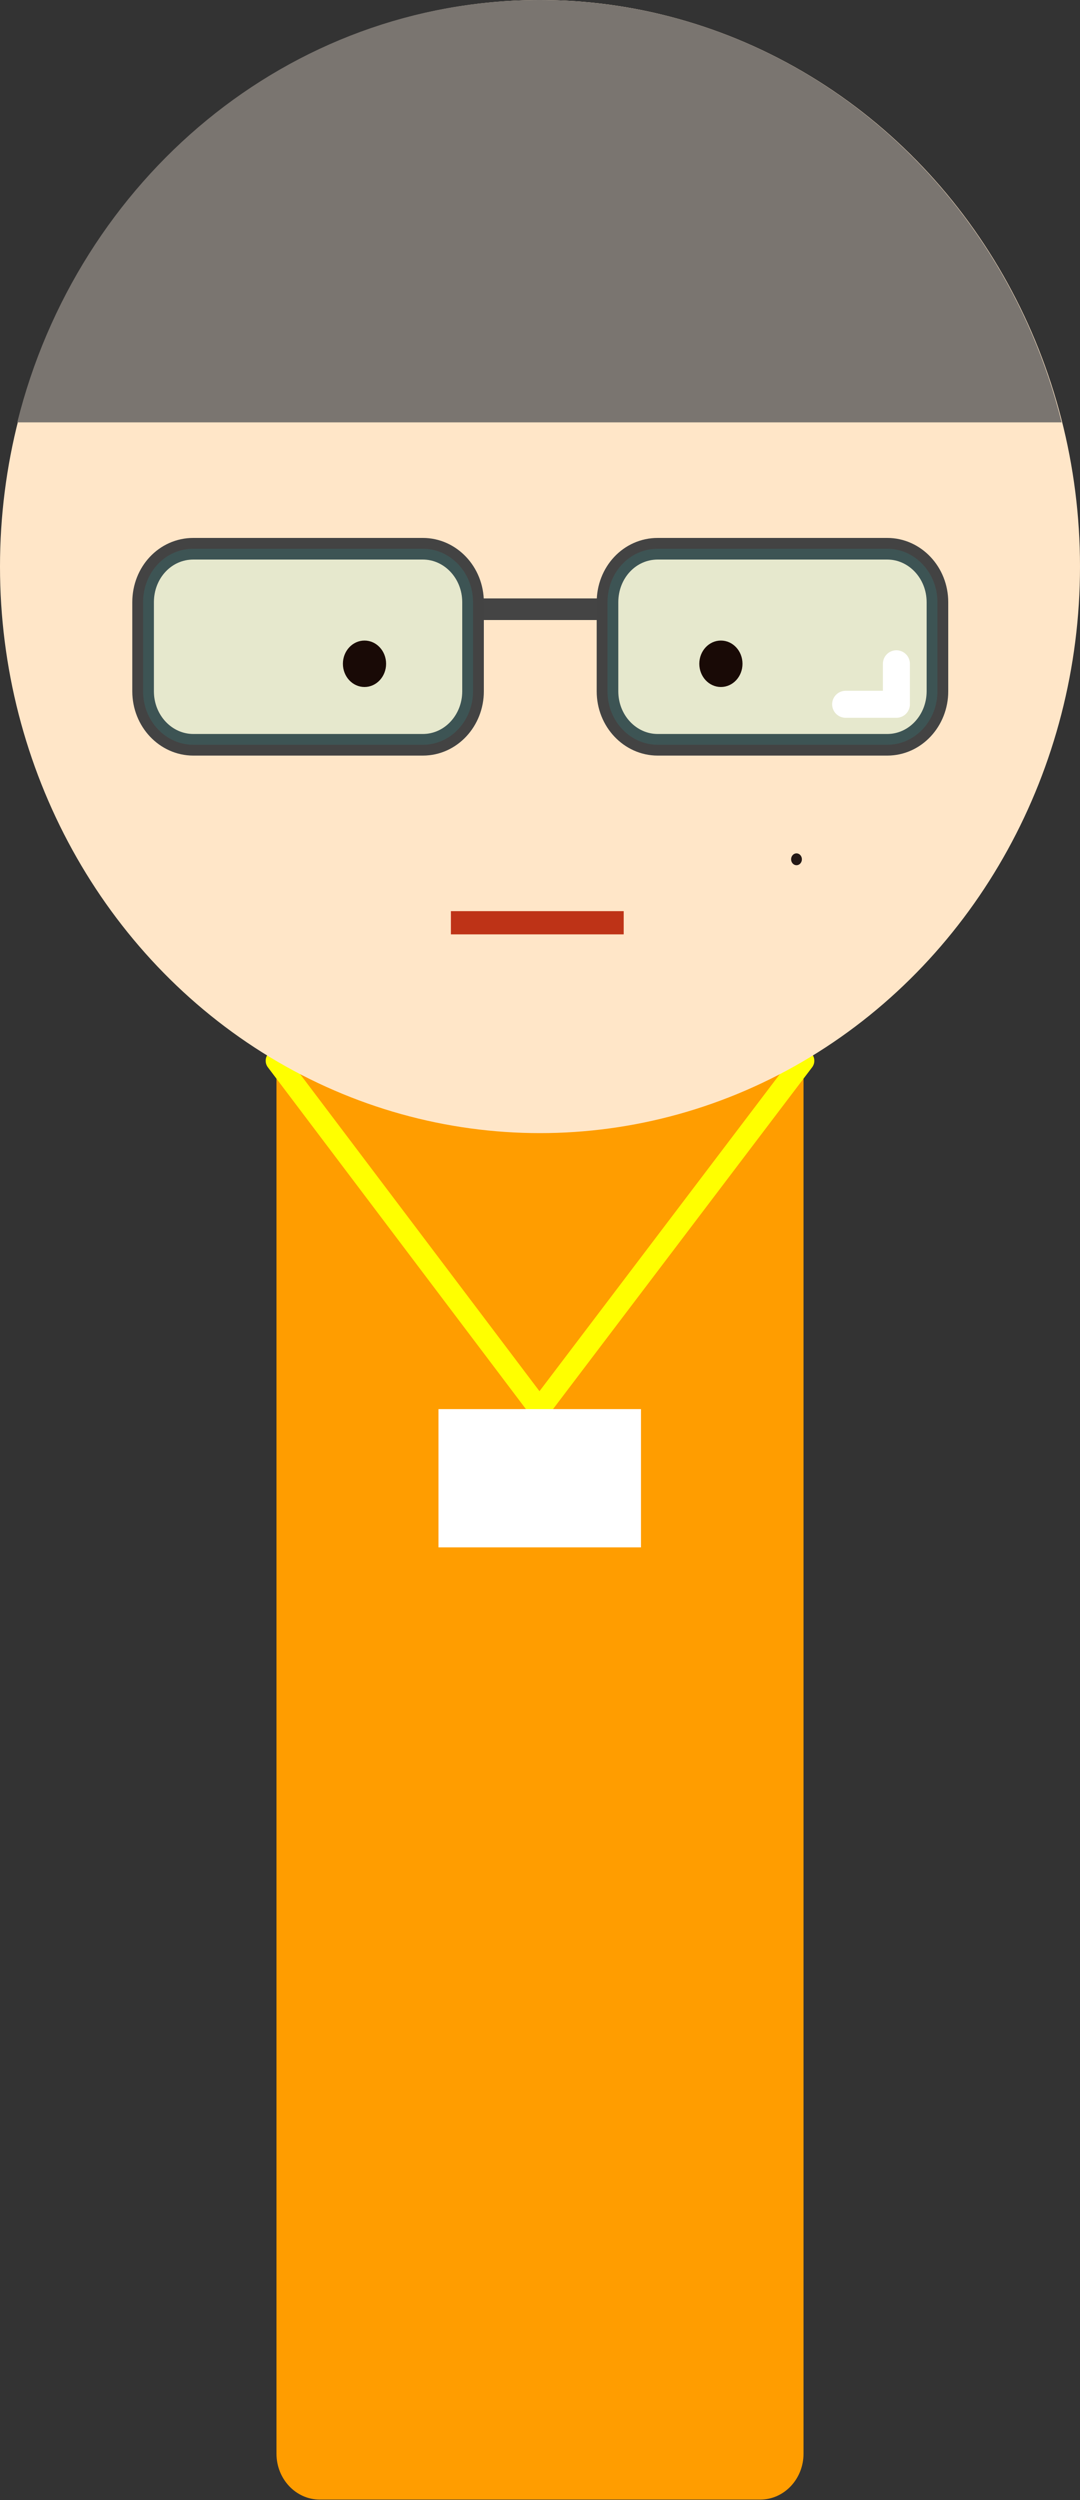 <?xml version="1.0" encoding="utf-8"?>
<!-- Generator: Adobe Illustrator 25.1.0, SVG Export Plug-In . SVG Version: 6.00 Build 0)  -->
<svg version="1.1" id="Layer_1" xmlns="http://www.w3.org/2000/svg" xmlns:xlink="http://www.w3.org/1999/xlink" x="0px" y="0px"
	 viewBox="0 0 200 462.9" style="enable-background:new 0 0 200 462.9;" xml:space="preserve">
<rect x="0" y="0" width="200" height="462.9" fill="#333333" stroke="none"/>
<style type="text/css">
	.st0{fill:#FF9D00;}
	.st1{fill:none;stroke:#FFFF00;stroke-width:4;stroke-linejoin:round;}
	.st2{fill:#FFFFFF;}
	.st3{fill:#FFE6C8;}
	.st4{fill:none;stroke:#444444;stroke-width:4;stroke-miterlimit:10;}
	.st5{opacity:0.1;fill:#00FFFF;stroke:#444444;stroke-width:4;stroke-miterlimit:10;enable-background:new    ;}
	.st6{fill:none;stroke:#FFFFFF;stroke-width:5;stroke-linecap:round;stroke-linejoin:round;}
	.st7{fill:#7A7570;}
	.st8{fill:#190A06;}
	.st9{fill:#BE3317;}
	.st10{fill:#231815;}
</style>
<path class="st0" d="M59.2,112.5h81.6c4.4,0,8,3.8,8,8.5v333.3c0,4.7-3.6,8.5-8,8.5H59.2c-4.4,0-8-3.8-8-8.5V121
	C51.2,116.3,54.8,112.5,59.2,112.5z"/>
<polygon class="st1" points="51.2,196.4 99.9,260.9 148.8,196.4 "/>
<rect x="81.2" y="260.9" class="st2" width="37.5" height="25.6"/>
<ellipse class="st3" cx="100" cy="104.9" rx="100" ry="104.9"/>
<g id="装飾">
	<line class="st4" x1="87.2" y1="112.8" x2="111.2" y2="112.8"/>
	<path class="st4" d="M35.8,101.6h42.5c5.1,0,9.3,4.4,9.3,9.9v16.5c0,5.4-4.1,9.9-9.3,9.9H35.8c-5.1,0-9.3-4.4-9.3-9.9v-16.5
		C26.5,106,30.6,101.6,35.8,101.6z"/>
	<path class="st4" d="M121.8,101.6h42.5c5.1,0,9.3,4.4,9.3,9.9v16.5c0,5.4-4.1,9.9-9.3,9.9h-42.5c-5.1,0-9.3-4.4-9.3-9.9v-16.5
		C112.5,106,116.6,101.6,121.8,101.6z"/>
	<path class="st5" d="M35.8,101.6h42.5c5.1,0,9.3,4.4,9.3,9.9v16.5c0,5.4-4.1,9.9-9.3,9.9H35.8c-5.1,0-9.3-4.4-9.3-9.9v-16.5
		C26.5,106,30.6,101.6,35.8,101.6z"/>
	<path class="st5" d="M121.8,101.6h42.5c5.1,0,9.3,4.4,9.3,9.9v16.5c0,5.4-4.1,9.9-9.3,9.9h-42.5c-5.1,0-9.3-4.4-9.3-9.9v-16.5
		C112.5,106,116.6,101.6,121.8,101.6z"/>
	<polyline class="st6" points="156.6,130.4 166,130.4 166,122.9 	"/>
</g>
<path class="st7" d="M196.6,78.2C185.4,33.2,146.4,0,99.9,0S14.4,33.2,3.2,78.2H196.6z"/>
<ellipse class="st8" cx="67.5" cy="122.9" rx="4" ry="4.3"/>
<ellipse class="st8" cx="133.5" cy="122.9" rx="4" ry="4.3"/>
<rect x="83.5" y="168.7" class="st9" width="32" height="4.3"/>
<ellipse class="st10" cx="147.5" cy="159.1" rx="1" ry="1.1"/>
</svg>
